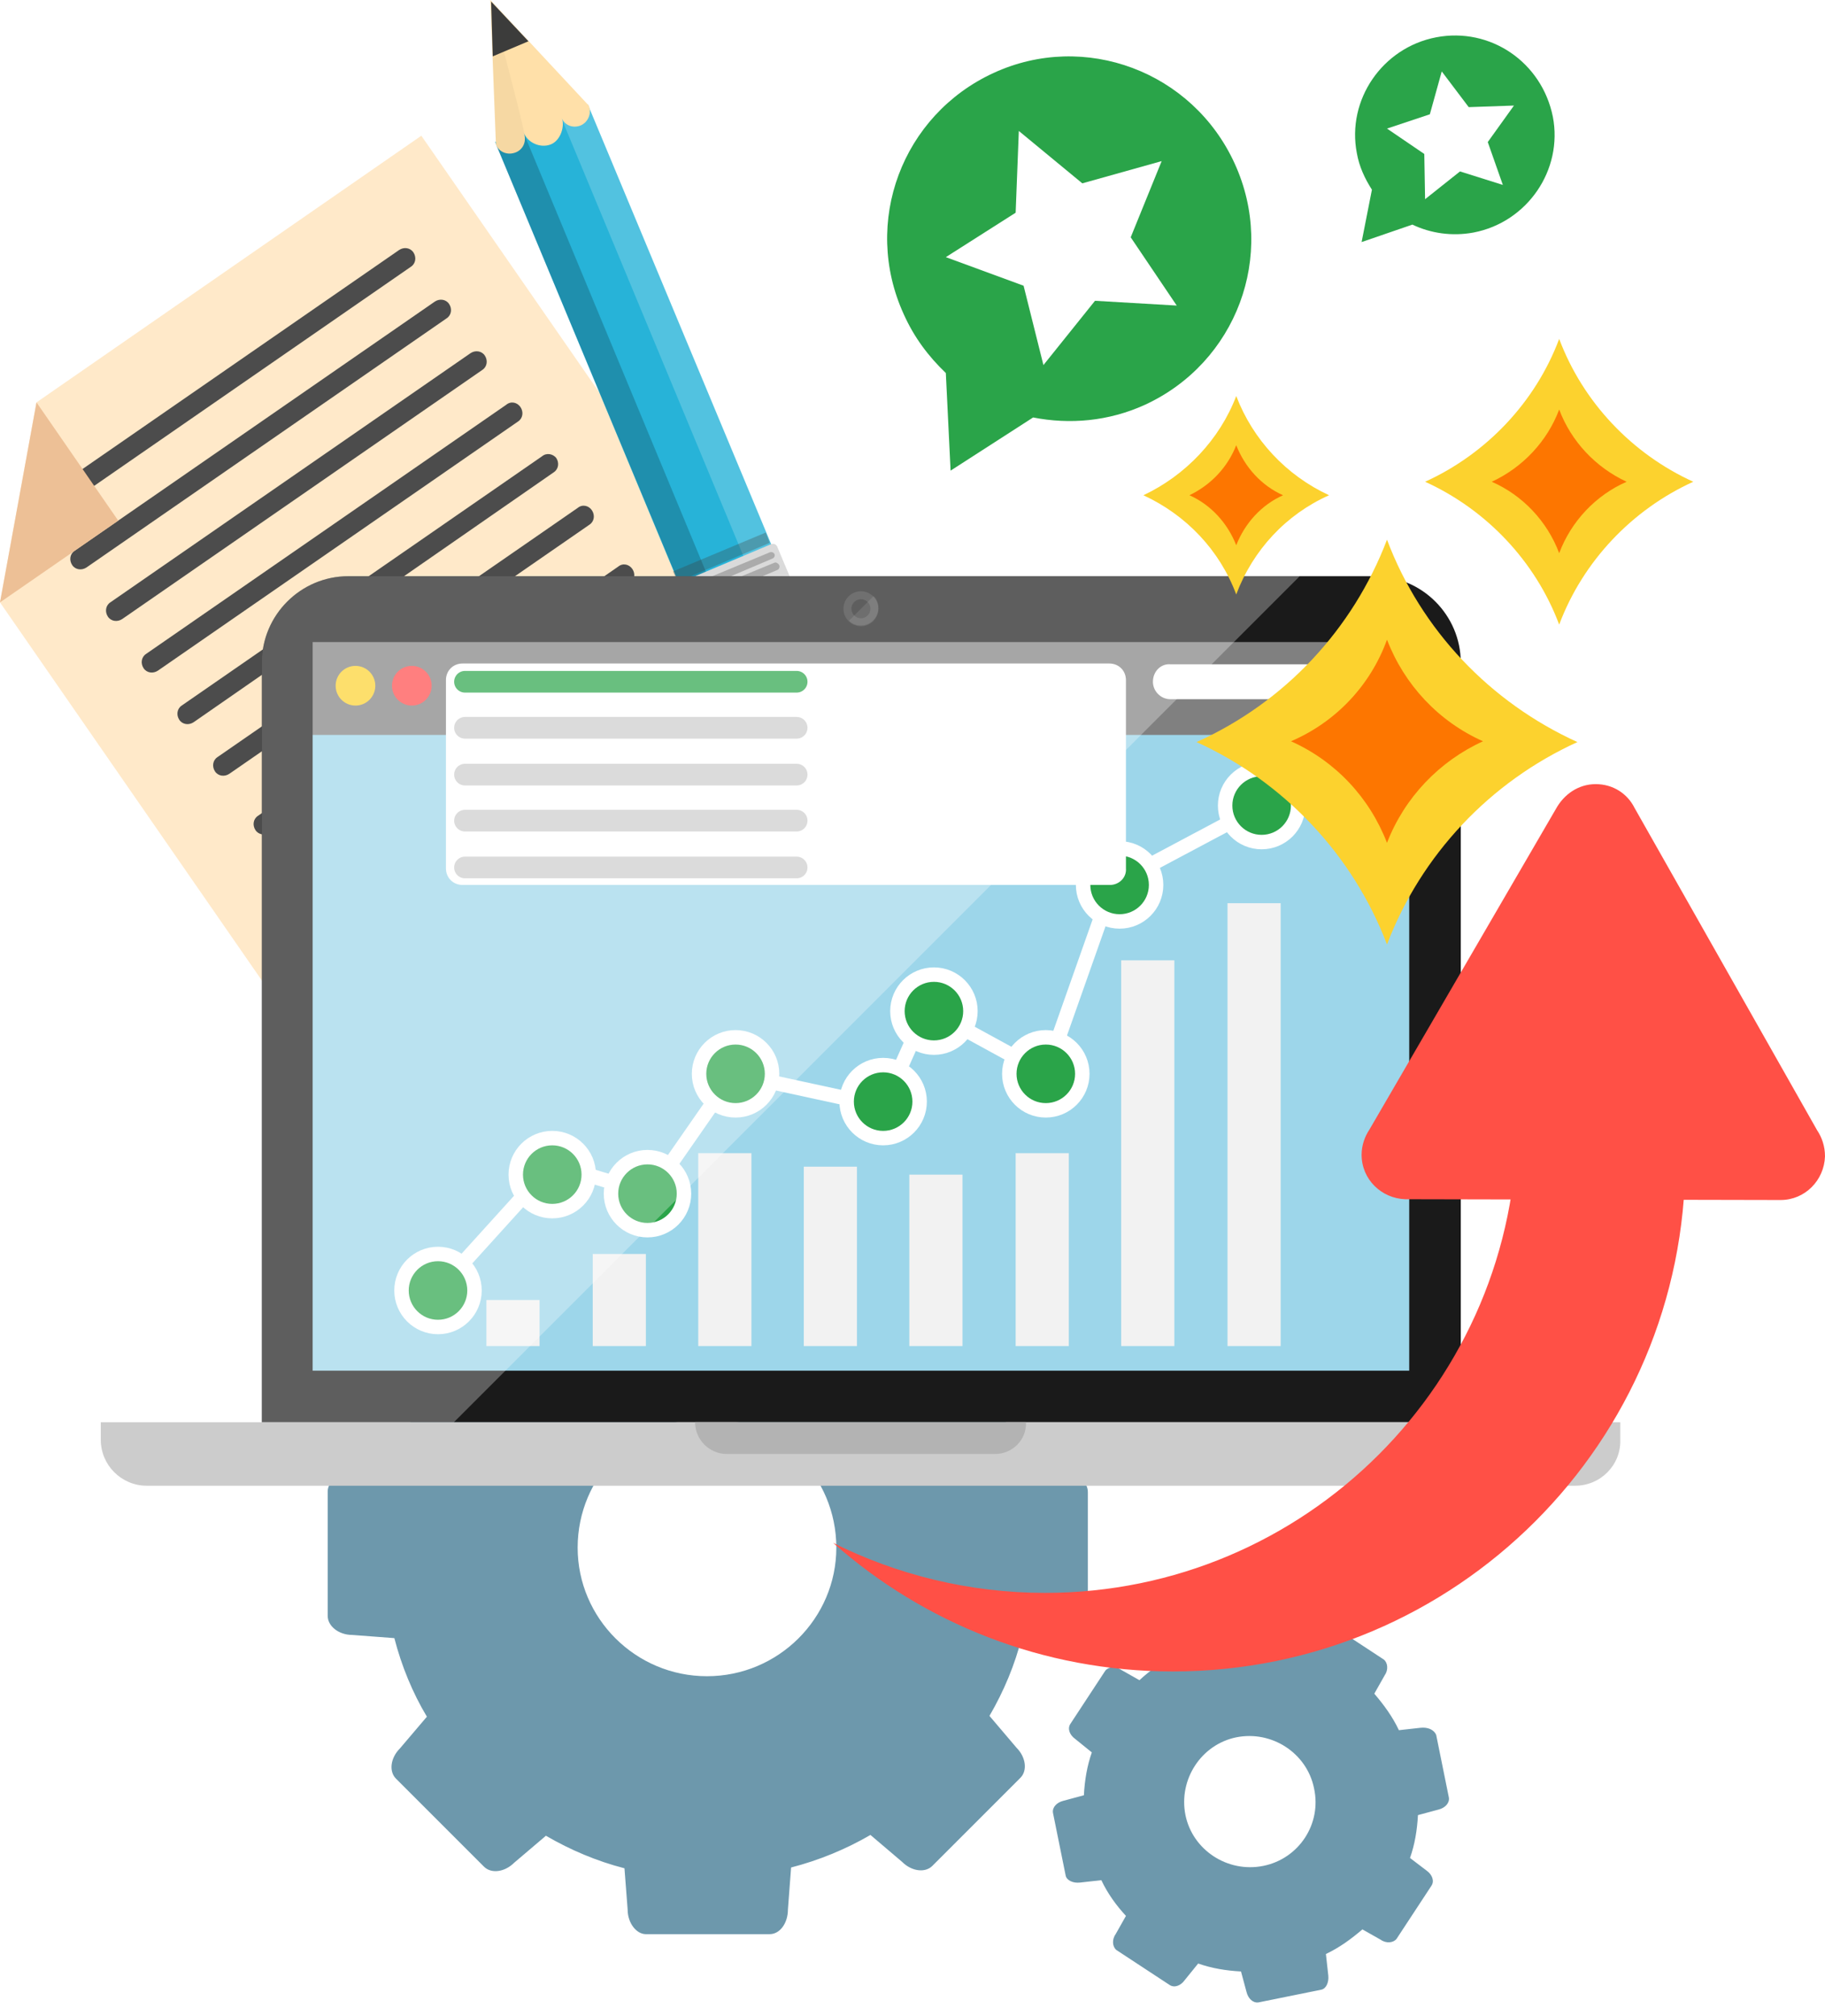 <svg baseProfile="basic" xmlns="http://www.w3.org/2000/svg" width="230" height="254" viewBox="0 0 230 254"><path fill="#6D98AC" d="M179 217.7l-2.7.3c-.8-1.7-1.9-3.2-3.1-4.6l1.3-2.3c.5-.7.4-1.6-.1-2l-6.7-4.4c-.6-.4-1.4-.1-1.9.6l-1.6 2.1c-1.7-.6-3.5-.9-5.4-1l-.7-2.6c-.2-.8-.8-1.4-1.5-1.3l-7.9 1.6c-.6.1-1 .9-.9 1.8l.3 2.7c-1.7.8-3.2 1.9-4.5 3.1l-2.3-1.3c-.7-.5-1.6-.4-2 .1l-4.4 6.7c-.4.6-.1 1.4.6 1.9l2.1 1.7c-.6 1.7-.9 3.5-1 5.4l-2.6.7c-.8.2-1.4.8-1.3 1.5l1.6 7.9c.1.6.9 1 1.8.9l2.7-.3c.8 1.7 1.9 3.2 3.1 4.5l-1.3 2.3c-.5.7-.4 1.6.1 2l6.7 4.4c.6.4 1.4.1 1.9-.6l1.7-2.1c1.7.6 3.5.9 5.4 1l.7 2.6c.2.8.8 1.4 1.5 1.3l7.9-1.6c.6-.1 1-.9.9-1.8l-.3-2.7c1.7-.8 3.2-1.9 4.6-3.1l2.3 1.3c.7.5 1.6.4 2-.1l4.4-6.7c.4-.6.1-1.4-.6-1.9l-2.1-1.6c.6-1.7.9-3.5 1-5.4l2.6-.7c.8-.2 1.4-.8 1.3-1.5l-1.6-7.9c-.3-.7-1.1-1-2-.9zm-19.8 17.4c-4.5.9-8.9-2-9.8-6.4-.9-4.5 2-8.9 6.4-9.8 4.5-.9 8.9 2 9.8 6.4 1 4.5-1.9 8.9-6.4 9.8z"/><path fill="#FFE9C9" d="M113.9 104.8l-63.4 44L0 75.9l4.6-25.2 48.5-33.6z"/><g fill="#4C4C4C"><path d="M52.1 31.8c.4.6.3 1.4-.3 1.8L6.4 65c-.6.4-1.4.3-1.8-.3-.4-.6-.3-1.4.3-1.8l45.4-31.4c.6-.4 1.4-.3 1.8.3zM56.6 38.3c.4.6.3 1.4-.3 1.8L10.9 71.5c-.6.4-1.4.3-1.8-.3-.4-.6-.3-1.4.3-1.8L54.8 38c.6-.4 1.4-.3 1.8.3zM61.1 44.8c.4.6.3 1.4-.3 1.8L15.4 78c-.6.4-1.4.3-1.8-.3-.4-.6-.3-1.4.3-1.8l45.4-31.4c.6-.4 1.4-.3 1.8.3zM65.6 51.3c.4.6.3 1.4-.3 1.8L19.9 84.5c-.6.4-1.4.3-1.8-.3-.4-.6-.3-1.4.3-1.8L63.8 51c.6-.5 1.4-.3 1.8.3zM70.1 57.7c.4.6.3 1.4-.3 1.8L24.4 91c-.6.4-1.4.3-1.8-.3-.4-.6-.3-1.4.3-1.8l45.4-31.4c.6-.5 1.4-.3 1.8.2zM74.6 64.3c.4.6.3 1.4-.3 1.8L28.9 97.5c-.6.4-1.4.3-1.8-.3-.4-.6-.3-1.4.3-1.8L72.8 64c.6-.5 1.4-.3 1.8.3zM79.7 71.7c.4.6.3 1.4-.3 1.8L34 104.9c-.6.4-1.4.3-1.8-.3-.4-.6-.3-1.4.3-1.8l45.4-31.4c.6-.5 1.4-.3 1.8.3z"/></g><path fill="#4C4C4C" d="M84.2 78.3c.4.6.3 1.4-.3 1.8l-45.4 31.4c-.6.4-1.4.3-1.8-.3-.4-.6-.3-1.4.3-1.8L82.4 78c.6-.4 1.4-.3 1.8.3zM88.7 84.8c.4.6.3 1.4-.3 1.8L43 118c-.6.4-1.4.3-1.8-.3-.4-.6-.3-1.4.3-1.8l45.4-31.4c.6-.4 1.4-.3 1.8.3zM93.2 91.3c.4.6.3 1.4-.3 1.8l-45.4 31.4c-.6.4-1.4.3-1.8-.3-.4-.6-.3-1.4.3-1.8L91.4 91c.6-.4 1.4-.3 1.8.3zM97.7 97.8c.4.6.3 1.4-.3 1.8L52 131c-.6.4-1.4.3-1.8-.3-.4-.6-.3-1.4.3-1.8l45.4-31.4c.6-.5 1.4-.3 1.8.3zM102.2 104.3c.4.6.3 1.4-.3 1.8l-45.4 31.4c-.6.4-1.4.3-1.8-.3-.4-.6-.3-1.4.3-1.8l45.4-31.4c.6-.5 1.4-.3 1.8.3z"/><path fill="#EDC096" d="M14.9 65.6L0 75.9l4.6-25.2z"/><path fill="#6D98AC" d="M134.1 185.7l-5.2-.4c-.9-3.5-2.3-6.9-4.1-10l3.4-4c1.2-1.2 1.4-2.9.5-3.8l-11.1-11.1c-.9-.9-2.6-.7-3.8.5l-4 3.4c-3.1-1.8-6.4-3.2-9.9-4.1l-.4-5.2c0-1.7-1.1-3.1-2.3-3.1H81.3c-1.3 0-2.3 1.4-2.3 3.1l-.4 5.2c-3.5.9-6.9 2.3-9.9 4.1l-4-3.4c-1.2-1.2-2.9-1.4-3.8-.5l-11.1 11.1c-.9.9-.7 2.6.5 3.8l3.4 4c-1.8 3.1-3.2 6.4-4.1 9.9l-5.2.4c-1.7 0-3.1 1.1-3.1 2.3v15.7c0 1.3 1.4 2.4 3.1 2.4l5.3.4c.9 3.5 2.3 6.9 4.1 9.9l-3.4 4c-1.2 1.2-1.4 2.9-.5 3.8L61 235.2c.9.9 2.6.7 3.8-.5l4-3.4c3.1 1.8 6.4 3.2 9.9 4.1l.4 5.2c0 1.7 1.1 3.1 2.3 3.1H97c1.3 0 2.3-1.4 2.3-3.1l.4-5.3c3.5-.9 6.9-2.3 10-4.1l4 3.4c1.2 1.2 2.9 1.4 3.8.5l11.1-11.1c.9-.9.7-2.6-.5-3.8l-3.4-4c1.8-3.1 3.2-6.4 4.1-10l5.2-.4c1.7 0 3.1-1.1 3.1-2.4V188c0-1.3-1.3-2.3-3-2.3zm-45 25.5c-9 0-16.3-7.3-16.3-16.2 0-9 7.3-16.3 16.3-16.3s16.3 7.3 16.3 16.3c0 8.9-7.3 16.2-16.3 16.2z"/><path fill="#27B3D8" d="M86 74.6l11.7-4.8-23.6-56.6-11.7 4.7z"/><path opacity=".2" d="M86.3 75.2l3.4-1.4L66.1 17l-3.5 1.4z"/><path opacity=".2" fill="#FFF" d="M70.707 14.78l3.51-1.46 23.686 56.975-3.51 1.458z"/><path fill="#FFE0A9" d="M61.8 0l.7 18.2c.4 1 1.5 1.4 2.5 1 1-.4 1.4-1.5 1-2.5.5 1.3 2.1 2 3.4 1.5 1.3-.5 1.8-2.4 1.4-3.3.4.9 1.4 1.3 2.4.9.9-.4 1.4-1.5 1-2.5L61.8 0z"/><path opacity=".05" fill="#3C3C3B" d="M61.8 0l.7 18.2c.4 1 1.5 1.4 2.5 1 1-.4 1.4-1.5 1-2.5.6 1.4-4.2-16.7-4.2-16.7z"/><path fill="#3C3C3B" d="M66.6 5.2l-4.7-5 .2 6.9z"/><path fill="#FF839E" d="M94.7 88.3c-1.4.6-3.1-.1-3.7-1.5l-3.8-9.1c-.6-1.4.1-3.1 1.5-3.7l6.5-2.7c1.4-.6 3.1.1 3.7 1.5l3.8 9.1c.6 1.4-.1 3.1-1.5 3.7l-6.5 2.7z"/><path opacity=".1" fill="#3C3C3B" d="M94.3 88.2L90.5 79l-2.3 1 2.7 6.5c.5 1.3 2 2.1 3.4 1.7z"/><path fill="#DADADA" d="M89.1 81.6c-.4.1-.8 0-.9-.4l-2.9-6.9c-.2-.4 0-.8.4-.9l11.4-4.8c.4-.2.8 0 .9.4l2.9 6.9c.2.4 0 .8-.4.9l-11.4 4.8z"/><g opacity=".3"><path fill="#3C3C3B" d="M89.1 80.6c-.2.1-.5 0-.6-.2-.1-.2 0-.5.3-.6l10.7-4.4c.2-.1.5 0 .6.2.1.2 0 .5-.2.6l-10.8 4.4zM88.4 78.9c-.2.1-.5 0-.6-.3-.1-.2 0-.5.2-.6l10.7-4.4c.2-.1.5 0 .6.3.1.2 0 .5-.2.6l-10.7 4.4z"/><path fill="#3C3C3B" d="M88 78c-.2.1-.5 0-.6-.3-.1-.2 0-.5.2-.6l10.7-4.4c.2-.1.5 0 .6.3.1.2 0 .5-.2.6L88 78zM87.3 76.3c-.2.1-.5-.1-.6-.3-.1-.2 0-.6.2-.7l10.7-4.4c.2-.1.5.1.6.3.1.2 0 .5-.2.6l-10.7 4.5zM86.7 74.9c-.2.1-.5 0-.6-.3-.1-.2 0-.5.3-.6L97 69.6c.2-.1.5 0 .6.2.1.2 0 .5-.3.6l-10.6 4.5z"/></g><path opacity=".3" fill="#FFF" d="M98.8 84.8c-.2-.4 0-.8.4-.9.8-.3 1.2-1.3.9-2.1-.2-.4 0-.8.4-.9.4-.1.8 0 .9.4.6 1.5-.1 3.3-1.6 3.9-.4.1-.9 0-1-.4z"/><path opacity=".3" fill="#3C3C3B" d="M85.4 73.3L97 68.4l-.5-1.3L84.8 72z"/><g><path fill-rule="evenodd" clip-rule="evenodd" fill="#9DD6EA" d="M38.5 81.8h141.1V175H38.5z"/><path fill-rule="evenodd" clip-rule="evenodd" fill="gray" d="M38.3 80.7h141.3v11.9H38.3z"/><circle fill="#FCD22E" cx="44.8" cy="86.4" r="2.5"/><circle fill="#FF4848" cx="51.9" cy="86.4" r="2.5"/><path fill-rule="evenodd" clip-rule="evenodd" fill="#FFF" d="M145.3 85.9c0 1.2 1 2.2 2.2 2.2h24.8c1.2 0 2.2-1 2.2-2.2 0-1.2-1-2.2-2.2-2.2h-24.8c-1.2-.1-2.2.9-2.2 2.2z"/><path fill="none" stroke="#FFF" stroke-width="1.821" stroke-miterlimit="10" d="M55.2 162.6l14.4-15.9 12.3 3.7 10.5-15.1 18.9 4.1 5.5-12.3 15 8.2 8.4-23.8 18.8-10"/><circle fill="#2AA449" stroke="#FFF" stroke-width="1.821" stroke-miterlimit="10" cx="131.8" cy="135.3" r="4.6"/><circle fill="#2AA449" stroke="#FFF" stroke-width="1.821" stroke-miterlimit="10" cx="141.1" cy="111.5" r="4.6"/><circle fill="#2AA449" stroke="#FFF" stroke-width="1.821" stroke-miterlimit="10" cx="117.7" cy="127.4" r="4.6"/><circle fill="#2AA449" stroke="#FFF" stroke-width="1.821" stroke-miterlimit="10" cx="159" cy="101.5" r="4.6"/><circle fill="#2AA449" stroke="#FFF" stroke-width="1.821" stroke-miterlimit="10" cx="111.3" cy="138.8" r="4.6"/><circle fill="#2AA449" stroke="#FFF" stroke-width="1.821" stroke-miterlimit="10" cx="92.7" cy="135.3" r="4.6"/><circle fill="#2AA449" stroke="#FFF" stroke-width="1.821" stroke-miterlimit="10" cx="81.6" cy="150.4" r="4.6"/><circle fill="#2AA449" stroke="#FFF" stroke-width="1.821" stroke-miterlimit="10" cx="69.6" cy="148" r="4.6"/><circle fill="#2AA449" stroke="#FFF" stroke-width="1.821" stroke-miterlimit="10" cx="55.2" cy="162.6" r="4.6"/><g fill="#F2F2F2"><path d="M154.7 113.8h6.7v55.8h-6.7zM141.3 121h6.7v48.6h-6.7zM128 145.3h6.7v24.3H128zM114.6 148h6.7v21.6h-6.7zM101.3 147h6.7v22.6h-6.7zM88 145.3h6.7v24.3H88zM74.7 158h6.7v11.6h-6.7zM61.3 163.8H68v5.8h-6.7z"/></g><path fill-rule="evenodd" clip-rule="evenodd" fill="#FFF" d="M139.9 111.5H58.3c-1.2 0-2.1-.9-2.1-2.1V85.7c0-1.2.9-2.1 2.1-2.1h81.5c1.2 0 2.1.9 2.1 2.1v23.7c.1 1.2-.9 2.1-2 2.1z"/><path fill="none" stroke="#2AA449" stroke-width="2.732" stroke-linecap="round" stroke-miterlimit="10" d="M58.6 85.9h41.8"/><g opacity=".2" fill="none" stroke="#000" stroke-width="2.732" stroke-linecap="round" stroke-miterlimit="10"><path d="M58.6 91.7h41.8M58.6 97.6h41.8M58.6 103.4h41.8M58.6 109.3h41.8"/></g></g><g><path fill="#1A1A1A" d="M184.1 179.2H33V83.5c0-6 4.9-10.9 10.9-10.9h129.3c6 0 10.9 4.9 10.9 10.9v95.7zm-144.7-6.5h138.2V80.9H39.4v91.8z"/><circle fill="#333" cx="108.5" cy="76.7" r="2.2"/><circle fill="#1A1A1A" cx="108.5" cy="76.7" r="1.2"/><path opacity=".1" fill="#FFF" d="M107 78.2c.4.4.9.6 1.5.6 1.2 0 2.2-1 2.2-2.2 0-.6-.2-1.1-.6-1.5l-3.1 3.1z"/><g><path fill="#CCC" d="M198.5 187.2h-180c-3.2 0-5.8-2.6-5.8-5.8v-2.2h191.5v2.2c.1 3.2-2.5 5.8-5.7 5.8z"/><path fill="#B3B3B3" d="M125.4 183.2H91.6c-2.2 0-4-1.8-4-4h41.7c.1 2.2-1.7 4-3.9 4z"/></g><g opacity=".3"><path fill="#FFF" d="M43.9 72.6c-6 0-10.9 4.9-10.9 10.9v95.7h24.2L163.8 72.6H43.9z"/></g></g><g><path fill="#FCD22E" d="M174.8 68c4.3 11.4 13 20.5 24 25.5-11 5-19.7 14.2-24 25.5-4.3-11.3-13-20.5-24-25.5 11.1-5 19.7-14.2 24-25.5z"/><path fill="#FD7600" d="M174.8 80.6c2.2 5.7 6.5 10.3 12.1 12.8-5.5 2.5-9.9 7.1-12.1 12.8-2.2-5.7-6.5-10.3-12.1-12.8 5.6-2.4 10-7 12.1-12.8z"/><path fill="#FCD22E" d="M155.8 49.9c2.1 5.5 6.3 10 11.7 12.5-5.4 2.4-9.6 6.9-11.7 12.5-2.1-5.6-6.3-10-11.7-12.5 5.3-2.5 9.6-7 11.7-12.5z"/><path fill="#FD7600" d="M155.8 56.1c1.1 2.8 3.2 5.1 5.9 6.3-2.7 1.2-4.8 3.5-5.9 6.3-1.1-2.8-3.2-5.1-5.9-6.3 2.7-1.3 4.8-3.5 5.9-6.3z"/><g><path fill="#FCD22E" d="M196.5 42.7c3 8 9.2 14.5 16.9 18-7.7 3.5-13.9 10-16.9 18-3-8-9.2-14.5-16.9-18 7.7-3.5 13.9-10 16.9-18z"/><path fill="#FD7600" d="M196.5 51.6c1.5 4 4.6 7.3 8.5 9.1-3.9 1.7-7 5-8.5 9-1.5-4-4.6-7.3-8.5-9 3.9-1.8 7-5.1 8.5-9.1z"/></g></g><g fill="#FF5046"><path d="M229 142.4l-23-40.6c-.9-1.8-2.7-3-4.9-3s-4 1.3-5 3.1l-23.5 40.4c-.6.9-1 2-1 3.2 0 3.1 2.5 5.5 5.5 5.6l47.3.1c3.1 0 5.5-2.5 5.6-5.5 0-1.3-.4-2.4-1-3.3z"/><path d="M188.1 122.3c2 5.9 3.1 12.3 3.1 18.9 0 32.9-26.7 59.5-59.5 59.5-9.6 0-18.7-2.3-26.7-6.3 11.4 10.1 26.4 16.2 42.8 16.2 35.7 0 64.6-28.9 64.6-64.6 0-11.6-3.1-22.5-8.4-31.9l-15.9 8.2z"/></g><g><path fill-rule="evenodd" clip-rule="evenodd" fill="#2AA449" d="M125.2 9.2c-11.5 5.3-16.6 18.8-11.3 30.4 1.3 2.9 3.1 5.3 5.3 7.4l.6 12.3 10.4-6.7c4.6.9 9.5.5 14.1-1.6 11.5-5.3 16.6-18.8 11.3-30.4C150.3 9 136.7 3.9 125.2 9.2z"/><path fill="#FFF" d="M128.4 16.5l-.4 10.3-8.8 5.6L129 36l2.5 10 6.5-8.1 10.3.6-5.8-8.6 3.9-9.6-10 2.8z"/></g><g><path fill-rule="evenodd" clip-rule="evenodd" fill="#2AA449" d="M181 4.7c-6.8 1.3-11.3 7.9-10 14.6.3 1.7 1 3.2 1.9 4.6l-1.3 6.6 6.4-2.2c2.3 1.1 5 1.5 7.7 1 6.8-1.3 11.3-7.9 10-14.6-1.4-6.9-7.9-11.3-14.7-10z"/><path fill="#FFF" d="M181.7 9l-1.5 5.4-5.4 1.8 4.7 3.2.1 5.7 4.4-3.5 5.4 1.7-1.9-5.4 3.3-4.6-5.7.2z"/></g></svg>
